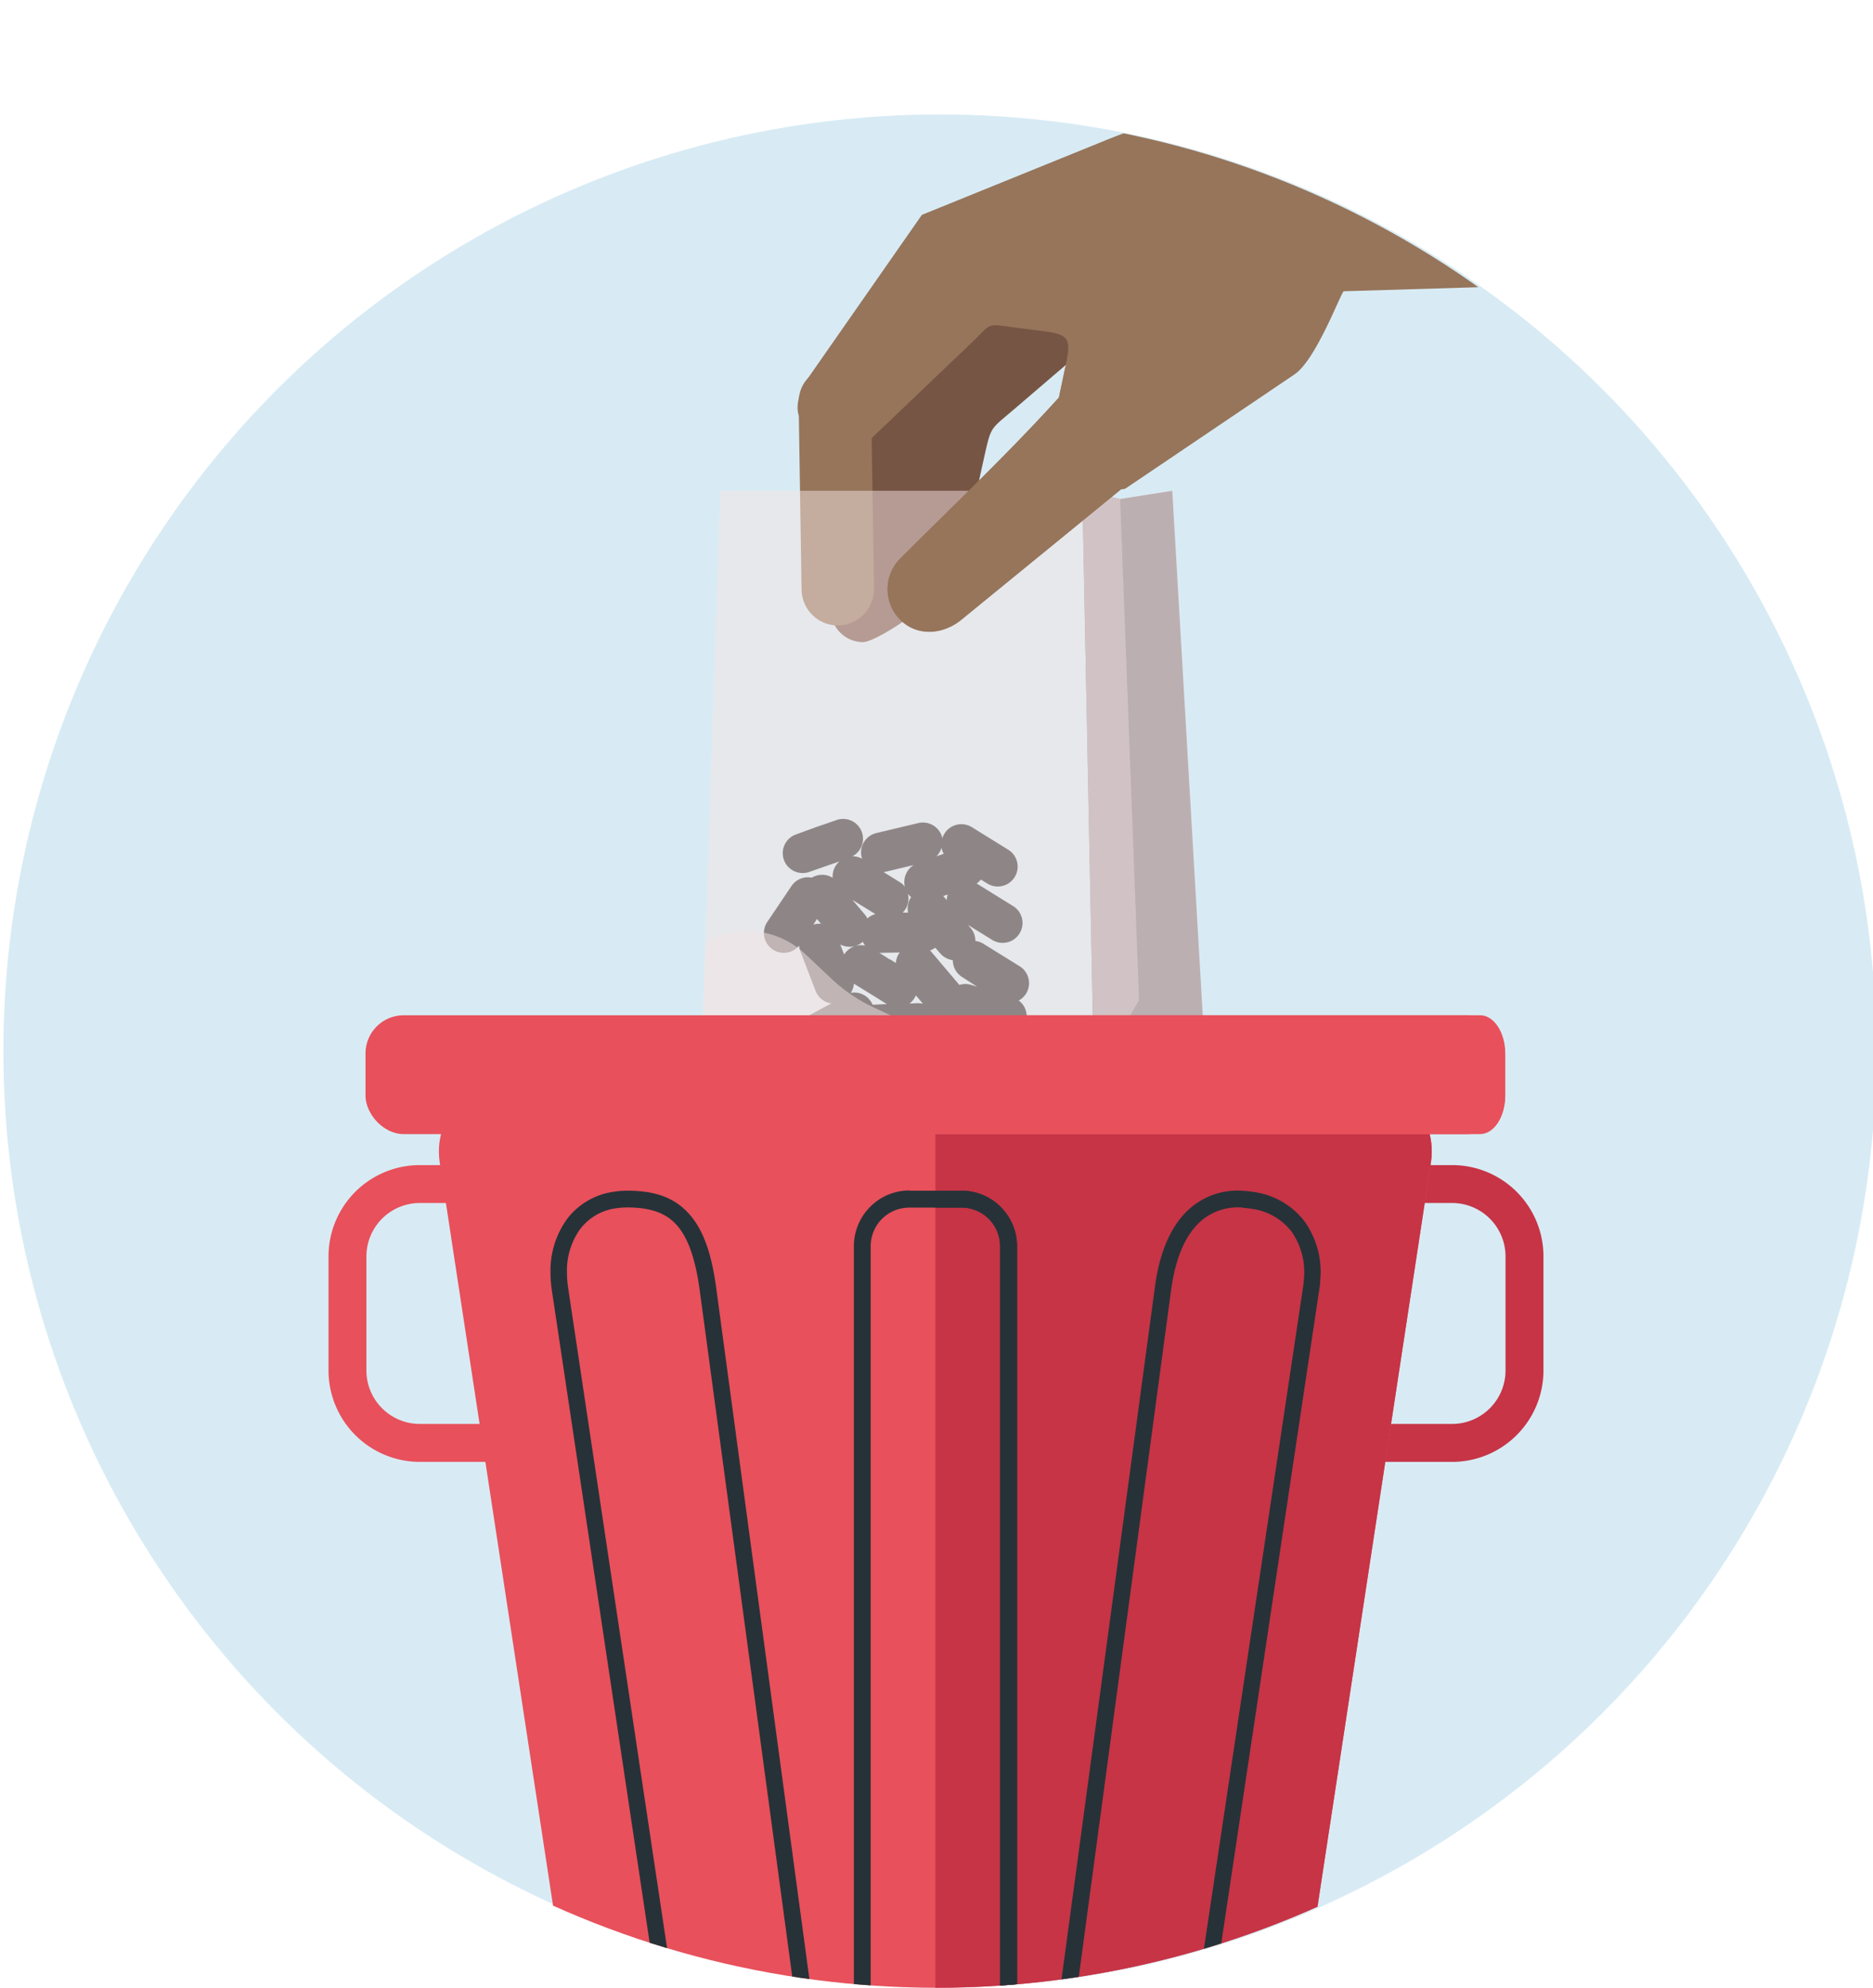 <svg id="Layer_1" data-name="Layer 1" xmlns="http://www.w3.org/2000/svg" xmlns:xlink="http://www.w3.org/1999/xlink" viewBox="0 0 332.27 352.56"><defs><style>.cls-1{fill:none;}.cls-2{fill:#d8ebf4;}.cls-3{clip-path:url(#clip-path);}.cls-4{fill:#754;}.cls-10,.cls-11,.cls-12,.cls-4,.cls-5{fill-rule:evenodd;}.cls-5{fill:#96755b;}.cls-6{fill:#2b2b2b;}.cls-7{fill:#f4e4e4;opacity:0.49;}.cls-8{fill:#bcafb2;}.cls-9{fill:#d1c3c5;}.cls-10{fill:#c63446;}.cls-11,.cls-13{fill:#e8505b;}.cls-12{fill:#263238;}</style><clipPath id="clip-path"><circle class="cls-1" cx="166.13" cy="186.43" r="166.13"/></clipPath></defs><circle class="cls-2" cx="166.73" cy="186.43" r="166.13"/><g class="cls-3"><path class="cls-4" d="M146,76.33l19.54-17c1.29-2.4,33.65-3.24,24.47,4.6l-10.17,8.71c-4.19,3.59-4,2.91-5.23,8.38l-4.48,20.23c-.65,2.91-14.08,12.65-17.09,12.64a5.75,5.75,0,0,1-5.66-5.48Z"/><path class="cls-5" d="M142.2,104.6l-.52-33c-.14-8.45,12.73-8.65,12.85-.2l.53,33a6.45,6.45,0,0,1-6.33,6.53h0A6.45,6.45,0,0,1,142.2,104.6Z"/><path class="cls-6" d="M162.84,146l-3.69.88h0l-3.7.88a3.56,3.56,0,0,0-2.18,1.59,3.5,3.5,0,0,0-.42,2.66,1.58,1.58,0,0,0,.09.31,3.47,3.47,0,0,0-1.72-.44,3.52,3.52,0,0,0-2.82-6.43l-3.59,1.24h0L141.22,148a3.53,3.53,0,0,0-2.17,4.48,3.54,3.54,0,0,0,4.48,2.18l5.41-1.88a3.46,3.46,0,0,0-1.22,2.92,3.38,3.38,0,0,0-1.59-.53,3.57,3.57,0,0,0-2.12.5,3.52,3.52,0,0,0-3.61,1.49l-4.24,6.3a3.52,3.52,0,0,0,5.59,4.27,3.47,3.47,0,0,0,.21.93l1.36,3.54h0l1.36,3.55a3.51,3.51,0,0,0,2.8,2.22l-.88.47h0l-3.34,1.81a3.52,3.52,0,1,0,3.35,6.2l3.34-1.8h0l2.14-1.16a3.52,3.52,0,0,0,3.3,1.91l3.79-.18h0L163,185a3.54,3.54,0,0,0,2.44-1.16,3.49,3.49,0,0,0,.91-2.54,3.44,3.44,0,0,0-.26-1.16,3.59,3.59,0,0,0,2.4,0,3.44,3.44,0,0,0,1.83,1.32l3.64,1.09h0l3.63,1.1a3.52,3.52,0,0,0,3.13-6.19,3.43,3.43,0,0,0,1.31-1.23,3.54,3.54,0,0,0-1.14-4.85l-3.23-2h0l-3.23-2a3.51,3.51,0,0,0-1.4-.49,3.52,3.52,0,0,0-.83-2.28l-.47-.56,1.17.73h0l3.23,2a3.53,3.53,0,0,0,3.71-6l-3.23-2h0l-3.23-2-.13-.07A3.7,3.7,0,0,0,174,156l1.15.71a3.52,3.52,0,0,0,3.71-6l-6.46-4a3.53,3.53,0,0,0-4.85,1.14,3.43,3.43,0,0,0-.39.88s0-.08,0-.12A3.53,3.53,0,0,0,162.84,146Zm-.21,31.93-1.29.07a3.52,3.52,0,0,0,.9-1,3.28,3.28,0,0,0,.24-.45l1.26,1.49A3.68,3.68,0,0,0,162.63,177.94Zm-5.54-23.31,5-1.19a3.47,3.47,0,0,0-1.31,1.46,3.53,3.53,0,0,0-.26,2.38,3.31,3.31,0,0,0-1-.87l-2.77-1.72ZM144.29,164l.64-1,.72.85A3.49,3.49,0,0,0,144.29,164Zm11-1.87a3.45,3.45,0,0,0-1.42.77,4,4,0,0,0-.47-.72l-2.18-2.57Zm6.34-3a3.59,3.59,0,0,0-.54,2.73l-.95,0a3.38,3.38,0,0,0,.5-.63,3.51,3.51,0,0,0,.42-2.7A3.48,3.48,0,0,0,161.67,159.14Zm-12.57,8.39a3.53,3.53,0,0,0,3.93-.42l.06-.06a3.52,3.52,0,0,0,.44.69,3.48,3.48,0,0,0-1.54,0,3.58,3.58,0,0,0-2.2,1.57h0Zm8.78,2.65L156,169a1.93,1.93,0,0,0,.34,0l3.27-.06a3.47,3.47,0,0,0-.68,1.86l-1-.63ZM173.33,175l-1-.3a3.5,3.5,0,0,0-2.15,0l-.17-.22-4.91-5.79-.1-.11a3.87,3.87,0,0,0,.92-.49l.87,1a3.55,3.55,0,0,0,2.24,1.21,3.53,3.53,0,0,0,1.66,3Zm-6-16.07.8-.28a3.51,3.51,0,0,0-.18,1Zm.09-7.49-1.11.38h0l-.2.08a3.71,3.71,0,0,0,.91-1.54A3.28,3.28,0,0,0,167.45,151.48Zm-16,23,2.68,1.65h0l3.22,2,.05,0-2.39.11-.18,0-.15-.31a3.53,3.53,0,0,0-3.72-1.79A3.68,3.68,0,0,0,151.49,174.52Z"/><polygon class="cls-7" points="207.96 87.05 198.71 88.5 191.99 87.05 127.77 87.05 124.41 188.22 194.07 191.1 213.73 186.29 207.96 87.05"/><path class="cls-7" d="M170.14,185.76l-15-7a29.33,29.33,0,0,1-7.77-5.28l-4.5-4.25a15,15,0,0,0-17-2.52l-.68.34-.7,21.17,69.66,2.88Z"/><polygon class="cls-8" points="207.96 87.05 198.71 88.5 191.99 87.05 194.07 191.1 213.73 186.29 207.96 87.05"/><polygon class="cls-9" points="198.71 88.5 191.99 87.05 194.07 191.1 202.07 177.37 198.71 88.5"/><path class="cls-5" d="M143.31,67.11l20.23-29L196.2,24.86c12.28-5,62.59-21.6,75.42-24.86l-.1,50.66-33.12,1c-.45,0-4.86,12.11-8.74,14.73l-29.92,20.2a1.18,1.18,0,0,1-.8.16l-28.4,23.19c-3.27,2.67-7.86,3-10.84,0h0a7.67,7.67,0,0,1,0-10.84c9.38-9.38,19.26-18.72,28.15-28.56L189,65.06c1-4.7.87-5.7-3.6-6.28l-5.59-.73c-5.06-.66-3.78-.76-7.54,2.83L153.8,78.5l-10.49-3.33C140.32,74.23,141.51,69.68,143.31,67.11Z"/><path class="cls-5" d="M229.66,66.34l-29.92,20.2a1.16,1.16,0,0,1-.8.16l-28.4,23.19c-3.27,2.67-7.86,3-10.84,0h0a7.67,7.67,0,0,1,0-10.84c9.38-9.38,19.26-18.72,28.15-28.56L189,65.06Z"/><path class="cls-10" d="M234.14,206.65h23.49a16.2,16.2,0,0,1,16.18,16.17v20.29a16.22,16.22,0,0,1-16.18,16.18H234.14A16.23,16.23,0,0,1,218,243.11V222.82a16.22,16.22,0,0,1,16.18-16.17Zm23.49,6.72H234.14a9.49,9.49,0,0,0-9.45,9.45v20.29a9.49,9.49,0,0,0,9.45,9.45h23.49a9.49,9.49,0,0,0,9.45-9.45V222.82a9.49,9.49,0,0,0-9.45-9.45Z"/><path class="cls-11" d="M74.46,206.65H98a16.2,16.2,0,0,1,16.18,16.17v20.29A16.22,16.22,0,0,1,98,259.29H74.46a16.22,16.22,0,0,1-16.18-16.18V222.82a16.2,16.2,0,0,1,16.18-16.17ZM98,213.37H74.46A9.49,9.49,0,0,0,65,222.82v20.29a9.49,9.49,0,0,0,9.45,9.45H98a9.49,9.49,0,0,0,9.45-9.45V222.82A9.49,9.49,0,0,0,98,213.37Z"/><path class="cls-11" d="M95.21,188.94H236.66c9.45,0,18.61,7.85,17.19,17.19L228.2,374.4c-1.42,9.35-7.74,17.19-17.19,17.19H120.86c-9.45,0-15.77-7.84-17.2-17.19L78,206.13C76.6,196.78,85.76,188.94,95.21,188.94Z"/><path class="cls-10" d="M165.94,188.94h70.72c9.45,0,18.61,7.85,17.19,17.19L228.2,374.4c-1.42,9.35-7.74,17.19-17.19,17.19H165.94Z"/><path class="cls-12" d="M111.27,211.19c4.28,0,7.76.89,10.48,3.6s4.39,6.86,5.3,13.61l17.8,132c.62,4.53.8,8.73-.36,11.9-1.27,3.5-4,5.69-9.1,5.69h-4.33c-5,0-8-2.09-10-5.43-1.86-3.12-2.71-7.26-3.38-11.75l-19.79-132a20.88,20.88,0,0,1-.23-3.1,15.63,15.63,0,0,1,2.9-9.45,12.53,12.53,0,0,1,8.39-4.89,15.15,15.15,0,0,1,2.36-.18Zm8.39,5.69c-2-2-4.87-2.72-8.39-2.72a13.07,13.07,0,0,0-1.93.14,9.59,9.59,0,0,0-6.45,3.74,12.63,12.63,0,0,0-2.31,7.67,18.89,18.89,0,0,0,.2,2.67l19.79,132.05c.63,4.17,1.39,8,3,10.66,1.47,2.45,3.75,4,7.5,4h4.33c3.61,0,5.48-1.44,6.32-3.74.95-2.62.77-6.38.21-10.5l-17.8-132C123.3,222.74,121.82,219,119.66,216.88Z"/><path class="cls-12" d="M161.32,211.19h9.22a9.82,9.82,0,0,1,7,2.9h0a9.87,9.87,0,0,1,2.89,7V368.47a9.84,9.84,0,0,1-2.89,7h0a9.85,9.85,0,0,1-7,2.89h-9.22a9.85,9.85,0,0,1-6.95-2.89h0a9.84,9.84,0,0,1-2.89-7V221.05a9.87,9.87,0,0,1,2.89-7h0a9.81,9.81,0,0,1,6.95-2.9Zm9.22,3h-9.22a6.9,6.9,0,0,0-4.86,2h0a6.88,6.88,0,0,0-2,4.86V368.47a6.9,6.9,0,0,0,2,4.87h0a6.89,6.89,0,0,0,4.86,2h9.22a6.9,6.9,0,0,0,4.87-2h0a6.86,6.86,0,0,0,2-4.87V221.05a6.84,6.84,0,0,0-2-4.86h0A6.9,6.9,0,0,0,170.54,214.16Z"/><path class="cls-12" d="M220.5,214.19a9.93,9.93,0,0,0-8.35,3.27c-2.07,2.29-3.66,5.93-4.4,11.36L190,360.87c-.56,4.12-.75,7.88.21,10.5.83,2.3,2.71,3.74,6.32,3.74h4.33c3.75,0,6-1.54,7.5-4,1.6-2.67,2.36-6.49,3-10.66l19.78-132c.08-.52.14-1,.17-1.51a12.63,12.63,0,0,0-2.16-8.46,10.76,10.76,0,0,0-7.32-4.11c-.42-.07-.84-.11-1.27-.14Zm-10.56,1.29a12.77,12.77,0,0,1,10.75-4.25c.53,0,1,.09,1.51.16a13.69,13.69,0,0,1,9.26,5.29,15.47,15.47,0,0,1,2.75,10.41c0,.58-.1,1.17-.19,1.75l-19.79,132c-.67,4.49-1.51,8.63-3.38,11.75-2,3.34-5.06,5.44-10,5.44h-4.33c-5.12,0-7.83-2.2-9.1-5.7-1.15-3.17-1-7.37-.37-11.9l17.81-132C205.64,222.35,207.51,218.18,209.94,215.48Z"/><path class="cls-12" d="M165.94,211.19h4.6a9.82,9.82,0,0,1,7,2.9h0a9.87,9.87,0,0,1,2.89,7V368.47a9.84,9.84,0,0,1-2.89,7h0a9.85,9.85,0,0,1-7,2.89h-4.6v-3h4.6a6.9,6.9,0,0,0,4.87-2h0a6.86,6.86,0,0,0,2-4.87V221.05a6.84,6.84,0,0,0-2-4.86h0a6.9,6.9,0,0,0-4.87-2h-4.6Z"/><rect class="cls-13" x="64.84" y="180.07" width="202.18" height="21.08" rx="6.78"/><path class="cls-11" d="M165.94,180.07h96.63c2.45,0,4.46,3.05,4.46,6.78v7.51c0,3.74-2,6.79-4.46,6.79H165.94Z"/></g></svg>
